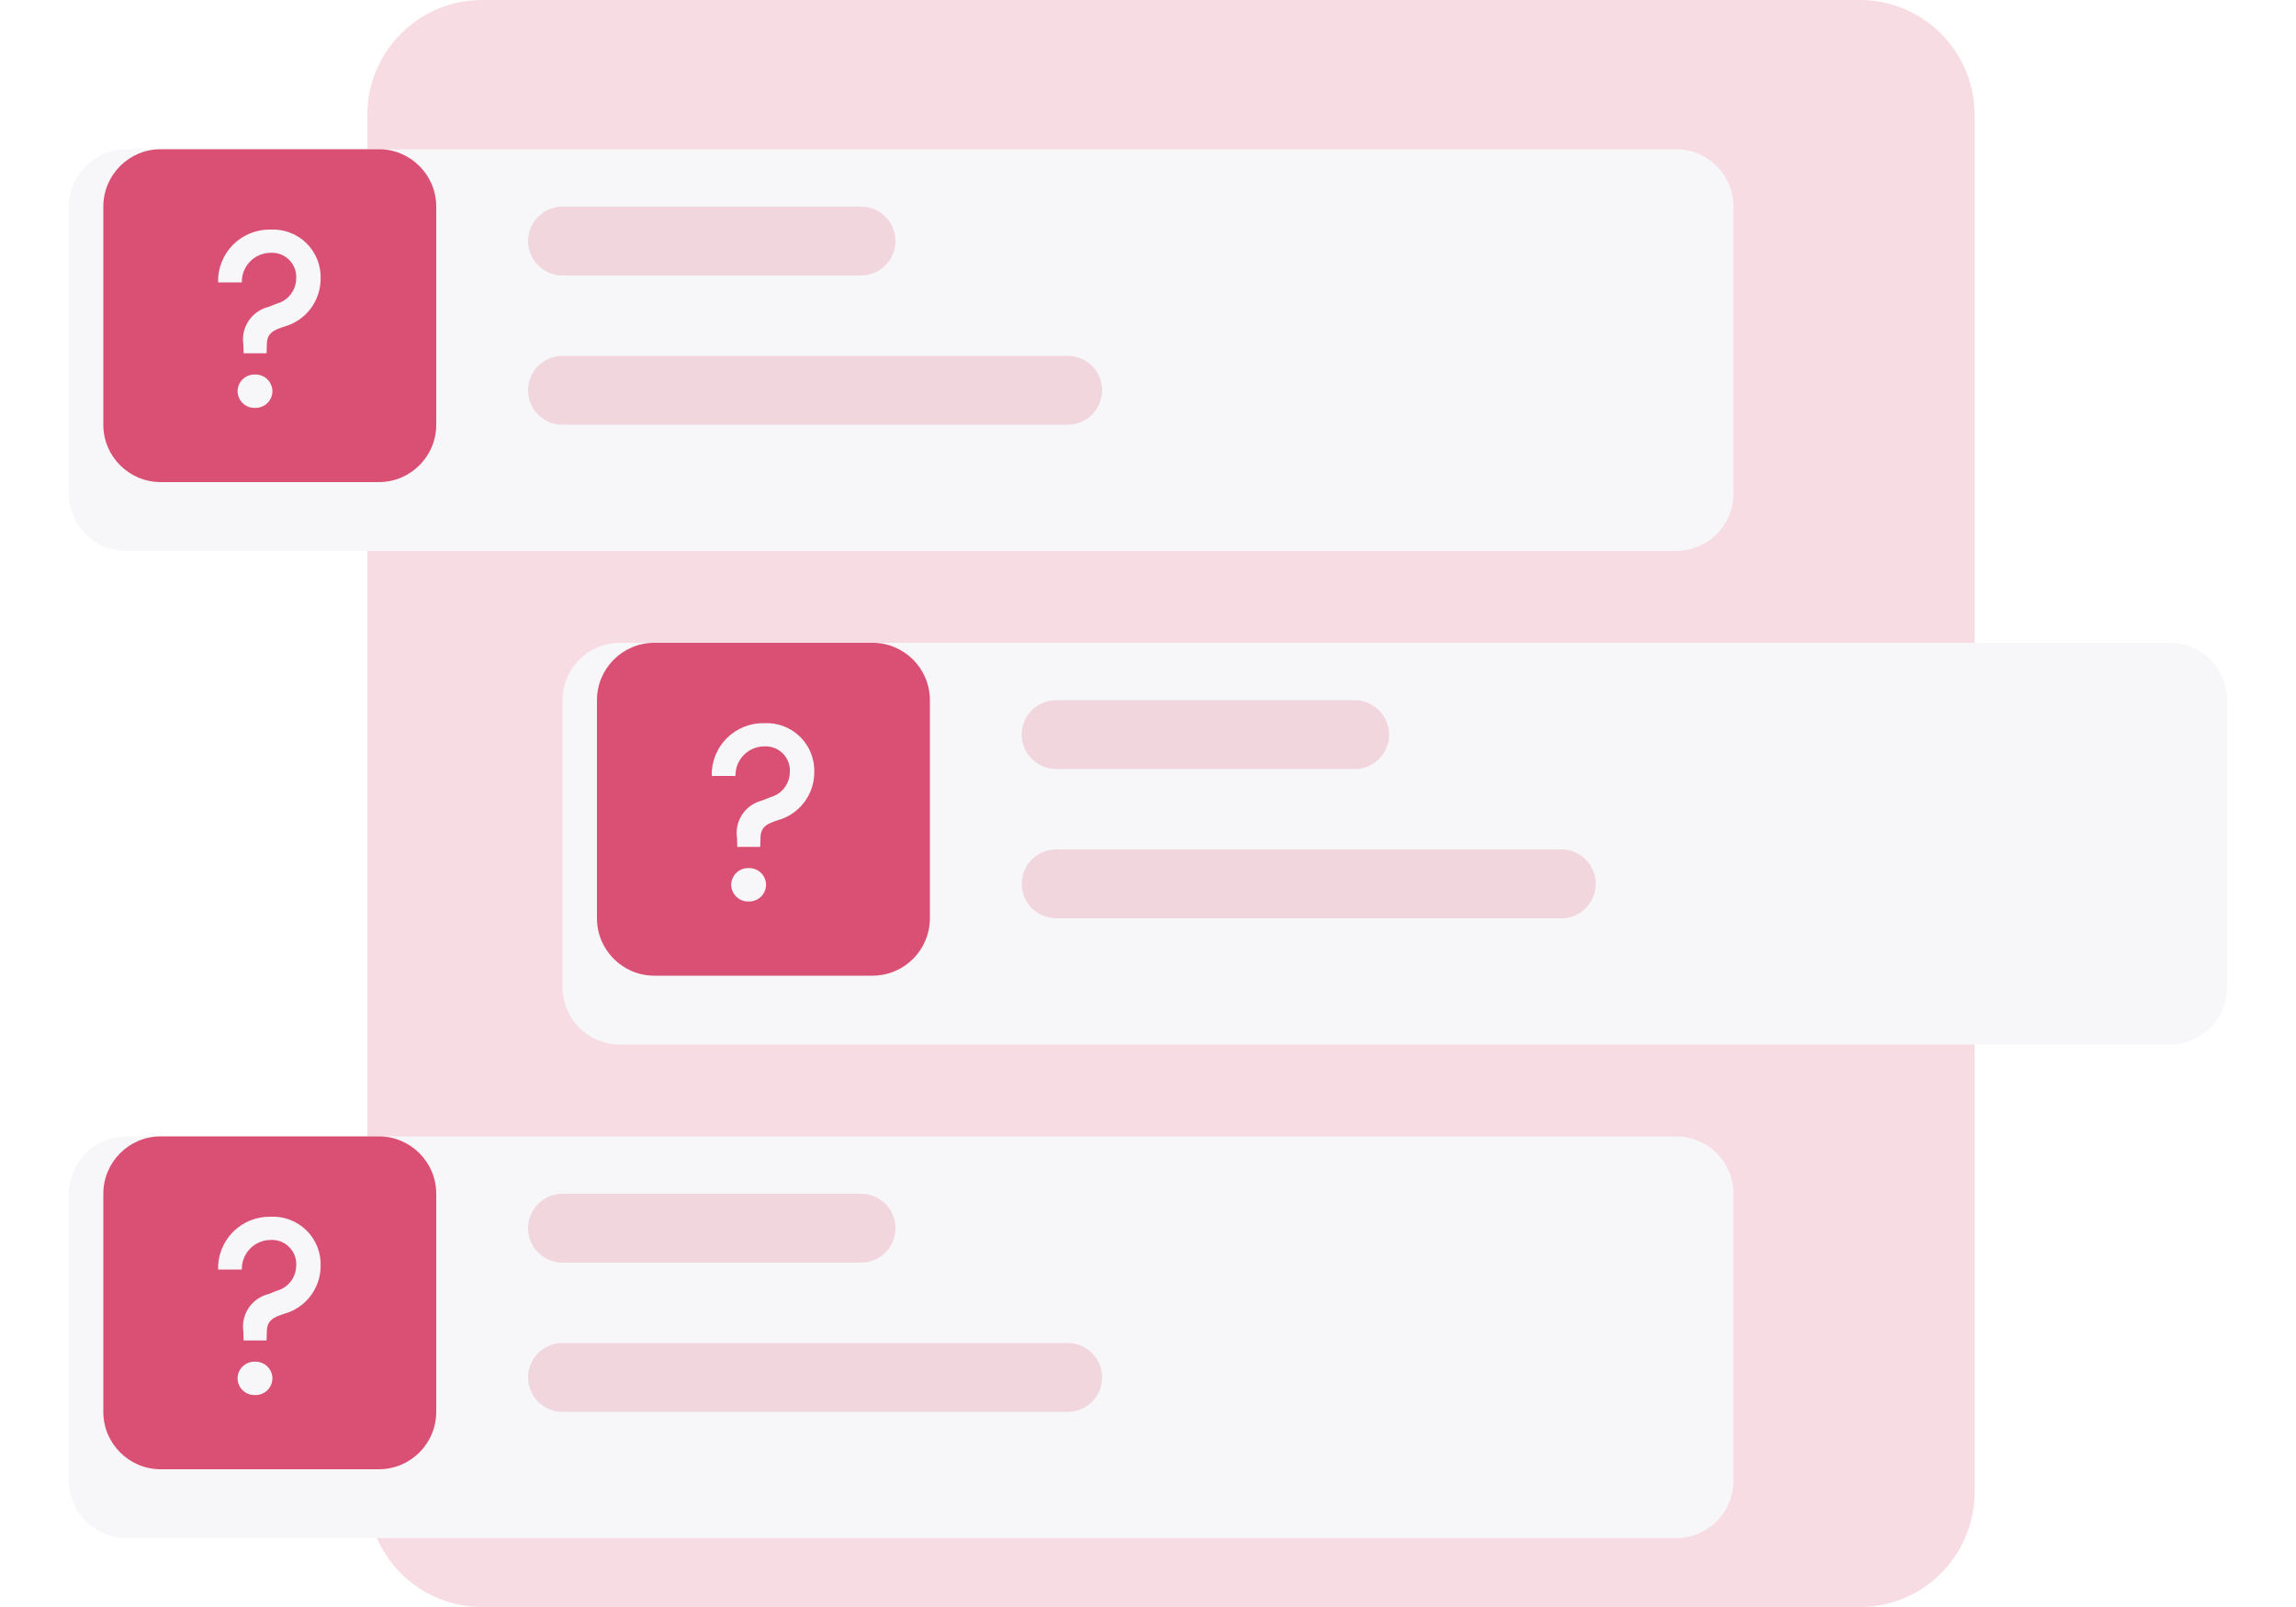 <svg width="200" height="140" viewBox="0 0 200 140" fill="none" xmlns="http://www.w3.org/2000/svg">
<path d="M162 0H42C36.477 0 32 4.477 32 10V130C32 135.523 36.477 140 42 140H162C167.523 140 172 135.523 172 130V10C172 4.477 167.523 0 162 0Z" fill="#D95074" fill-opacity="0.2"/>
<g filter="url(#filter0_d_1_358)">
<path d="M146 10H11C8.239 10 6 12.239 6 15V40C6 42.761 8.239 45 11 45H146C148.761 45 151 42.761 151 40V15C151 12.239 148.761 10 146 10Z" fill="#F7F7F9"/>
</g>
<path d="M75 18H49C47.343 18 46 19.343 46 21C46 22.657 47.343 24 49 24H75C76.657 24 78 22.657 78 21C78 19.343 76.657 18 75 18Z" fill="#D95074" fill-opacity="0.2"/>
<path d="M93 31H49C47.343 31 46 32.343 46 34C46 35.657 47.343 37 49 37H93C94.657 37 96 35.657 96 34C96 32.343 94.657 31 93 31Z" fill="#D95074" fill-opacity="0.2"/>
<path d="M33 13H14C11.239 13 9 15.239 9 18V37C9 39.761 11.239 42 14 42H33C35.761 42 38 39.761 38 37V18C38 15.239 35.761 13 33 13Z" fill="#D95074"/>
<path d="M21.222 30.78H23.222L23.244 30.01C23.244 28.998 23.882 28.734 24.784 28.448C25.689 28.191 26.485 27.646 27.053 26.896C27.621 26.145 27.928 25.231 27.93 24.29C27.95 23.716 27.85 23.144 27.638 22.61C27.425 22.076 27.104 21.592 26.694 21.189C26.285 20.786 25.796 20.472 25.259 20.267C24.722 20.063 24.148 19.972 23.574 20C22.968 19.987 22.365 20.097 21.802 20.324C21.239 20.551 20.728 20.89 20.3 21.32C19.873 21.75 19.537 22.262 19.313 22.826C19.089 23.39 18.982 23.994 18.998 24.6H21.066C21.058 24.265 21.117 23.932 21.24 23.62C21.363 23.309 21.546 23.025 21.78 22.785C22.014 22.545 22.293 22.354 22.601 22.223C22.91 22.093 23.241 22.025 23.576 22.024C23.878 22.007 24.181 22.055 24.463 22.164C24.745 22.274 25 22.443 25.21 22.66C25.421 22.877 25.583 23.137 25.684 23.422C25.786 23.707 25.825 24.011 25.798 24.312C25.785 24.8 25.615 25.271 25.314 25.655C25.013 26.039 24.597 26.317 24.126 26.446L23.4 26.734C22.689 26.905 22.069 27.337 21.661 27.945C21.254 28.552 21.089 29.29 21.2 30.012L21.222 30.78ZM22.212 35.534C22.408 35.541 22.603 35.509 22.786 35.439C22.97 35.369 23.137 35.263 23.278 35.128C23.42 34.992 23.533 34.83 23.61 34.65C23.688 34.47 23.729 34.276 23.73 34.08C23.729 33.885 23.688 33.691 23.61 33.511C23.532 33.332 23.419 33.169 23.278 33.034C23.136 32.899 22.969 32.793 22.786 32.723C22.603 32.654 22.408 32.621 22.212 32.628C22.017 32.621 21.822 32.654 21.639 32.723C21.456 32.793 21.288 32.899 21.147 33.034C21.005 33.169 20.892 33.332 20.815 33.511C20.737 33.691 20.696 33.885 20.694 34.08C20.696 34.276 20.736 34.47 20.814 34.65C20.892 34.83 21.005 34.992 21.146 35.128C21.288 35.263 21.455 35.369 21.638 35.439C21.821 35.509 22.016 35.541 22.212 35.534Z" fill="#F7F7F9"/>
<g filter="url(#filter1_d_1_358)">
<path d="M54 53H189C190.326 53 191.598 53.527 192.536 54.465C193.473 55.402 194 56.674 194 58V83C194 84.326 193.473 85.598 192.536 86.535C191.598 87.473 190.326 88 189 88H54C52.674 88 51.402 87.473 50.465 86.535C49.527 85.598 49 84.326 49 83V58C49 56.674 49.527 55.402 50.465 54.465C51.402 53.527 52.674 53 54 53V53Z" fill="#F7F7F9"/>
</g>
<path d="M118 61H92C90.343 61 89 62.343 89 64C89 65.657 90.343 67 92 67H118C119.657 67 121 65.657 121 64C121 62.343 119.657 61 118 61Z" fill="#D95074" fill-opacity="0.2"/>
<path d="M136 74H92C90.343 74 89 75.343 89 77C89 78.657 90.343 80 92 80H136C137.657 80 139 78.657 139 77C139 75.343 137.657 74 136 74Z" fill="#D95074" fill-opacity="0.2"/>
<path d="M76 56H57C54.239 56 52 58.239 52 61V80C52 82.761 54.239 85 57 85H76C78.761 85 81 82.761 81 80V61C81 58.239 78.761 56 76 56Z" fill="#D95074"/>
<path d="M64.222 73.78H66.222L66.244 73.01C66.244 71.998 66.882 71.734 67.784 71.448C68.689 71.191 69.485 70.646 70.053 69.896C70.621 69.145 70.928 68.231 70.93 67.29C70.95 66.716 70.85 66.144 70.638 65.61C70.425 65.076 70.104 64.592 69.694 64.189C69.285 63.786 68.796 63.472 68.259 63.267C67.722 63.063 67.148 62.972 66.574 63C65.968 62.987 65.365 63.097 64.802 63.324C64.239 63.551 63.728 63.889 63.3 64.32C62.873 64.75 62.536 65.262 62.313 65.826C62.089 66.39 61.982 66.994 61.998 67.6H64.066C64.058 67.265 64.117 66.932 64.24 66.621C64.362 66.309 64.546 66.025 64.78 65.785C65.014 65.545 65.293 65.354 65.601 65.223C65.91 65.093 66.241 65.025 66.576 65.024C66.878 65.007 67.181 65.055 67.463 65.164C67.745 65.274 68 65.443 68.21 65.66C68.421 65.877 68.583 66.137 68.684 66.422C68.786 66.707 68.825 67.011 68.798 67.312C68.785 67.8 68.615 68.271 68.314 68.655C68.013 69.039 67.597 69.317 67.126 69.446L66.4 69.734C65.689 69.906 65.069 70.338 64.661 70.945C64.254 71.552 64.089 72.29 64.2 73.012L64.222 73.78ZM65.212 78.534C65.408 78.541 65.603 78.509 65.786 78.439C65.969 78.369 66.137 78.263 66.278 78.128C66.42 77.992 66.533 77.83 66.61 77.65C66.688 77.47 66.729 77.276 66.73 77.08C66.728 76.885 66.688 76.691 66.61 76.511C66.532 76.332 66.419 76.169 66.278 76.034C66.136 75.899 65.969 75.793 65.786 75.723C65.603 75.654 65.408 75.621 65.212 75.628C65.016 75.621 64.822 75.654 64.638 75.723C64.456 75.793 64.288 75.899 64.147 76.034C64.005 76.169 63.892 76.332 63.815 76.511C63.737 76.691 63.696 76.885 63.694 77.08C63.696 77.276 63.736 77.47 63.814 77.65C63.892 77.83 64.005 77.992 64.146 78.128C64.288 78.263 64.455 78.369 64.638 78.439C64.821 78.509 65.016 78.541 65.212 78.534Z" fill="#F7F7F9"/>
<g filter="url(#filter2_d_1_358)">
<path d="M11 96H146C147.326 96 148.598 96.527 149.536 97.465C150.473 98.402 151 99.674 151 101V126C151 127.326 150.473 128.598 149.536 129.536C148.598 130.473 147.326 131 146 131H11C9.674 131 8.402 130.473 7.464 129.536C6.527 128.598 6 127.326 6 126V101C6 99.674 6.527 98.402 7.464 97.465C8.402 96.527 9.674 96 11 96V96Z" fill="#F7F7F9"/>
</g>
<path d="M75 104H49C47.343 104 46 105.343 46 107C46 108.657 47.343 110 49 110H75C76.657 110 78 108.657 78 107C78 105.343 76.657 104 75 104Z" fill="#D95074" fill-opacity="0.2"/>
<path d="M93 117H49C47.343 117 46 118.343 46 120C46 121.657 47.343 123 49 123H93C94.657 123 96 121.657 96 120C96 118.343 94.657 117 93 117Z" fill="#D95074" fill-opacity="0.2"/>
<path d="M33 99H14C11.239 99 9 101.239 9 104V123C9 125.761 11.239 128 14 128H33C35.761 128 38 125.761 38 123V104C38 101.239 35.761 99 33 99Z" fill="#D95074"/>
<path d="M21.222 116.78H23.222L23.244 116.01C23.244 114.998 23.882 114.734 24.784 114.448C25.689 114.191 26.485 113.646 27.053 112.896C27.621 112.146 27.928 111.231 27.93 110.29C27.95 109.716 27.85 109.144 27.638 108.61C27.425 108.076 27.104 107.592 26.694 107.189C26.285 106.786 25.796 106.472 25.259 106.267C24.722 106.063 24.148 105.972 23.574 106C22.968 105.987 22.365 106.097 21.802 106.324C21.239 106.551 20.728 106.89 20.3 107.32C19.873 107.75 19.537 108.262 19.313 108.826C19.089 109.39 18.982 109.994 18.998 110.6H21.066C21.058 110.265 21.117 109.932 21.24 109.621C21.363 109.309 21.546 109.025 21.78 108.785C22.014 108.545 22.293 108.354 22.601 108.223C22.91 108.093 23.241 108.025 23.576 108.024C23.878 108.007 24.181 108.054 24.463 108.164C24.745 108.274 25 108.443 25.21 108.66C25.421 108.877 25.583 109.137 25.684 109.422C25.786 109.707 25.825 110.011 25.798 110.312C25.785 110.8 25.615 111.271 25.314 111.655C25.013 112.039 24.597 112.317 24.126 112.446L23.4 112.734C22.689 112.906 22.069 113.337 21.661 113.945C21.254 114.552 21.089 115.29 21.2 116.012L21.222 116.78ZM22.212 121.534C22.408 121.541 22.603 121.509 22.786 121.439C22.97 121.369 23.137 121.263 23.278 121.128C23.42 120.992 23.533 120.83 23.61 120.65C23.688 120.47 23.729 120.276 23.73 120.08C23.729 119.884 23.688 119.691 23.61 119.511C23.532 119.332 23.419 119.169 23.278 119.034C23.136 118.899 22.969 118.793 22.786 118.723C22.603 118.654 22.408 118.621 22.212 118.628C22.017 118.621 21.822 118.654 21.639 118.723C21.456 118.793 21.288 118.899 21.147 119.034C21.005 119.169 20.892 119.332 20.815 119.511C20.737 119.691 20.696 119.884 20.694 120.08C20.696 120.276 20.736 120.47 20.814 120.65C20.892 120.83 21.005 120.992 21.146 121.128C21.288 121.263 21.455 121.369 21.638 121.439C21.821 121.509 22.016 121.541 22.212 121.534Z" fill="#F7F7F9"/>
<defs>
<filter id="filter0_d_1_358" x="0" y="7" width="157" height="47" filterUnits="userSpaceOnUse" color-interpolation-filters="sRGB">
<feFlood flood-opacity="0" result="BackgroundImageFix"/>
<feColorMatrix in="SourceAlpha" type="matrix" values="0 0 0 0 0 0 0 0 0 0 0 0 0 0 0 0 0 0 127 0" result="hardAlpha"/>
<feOffset dy="3"/>
<feGaussianBlur stdDeviation="3"/>
<feColorMatrix type="matrix" values="0 0 0 0 0 0 0 0 0 0 0 0 0 0 0 0 0 0 0.161 0"/>
<feBlend mode="normal" in2="BackgroundImageFix" result="effect1_dropShadow_1_358"/>
<feBlend mode="normal" in="SourceGraphic" in2="effect1_dropShadow_1_358" result="shape"/>
</filter>
<filter id="filter1_d_1_358" x="43" y="50" width="157" height="47" filterUnits="userSpaceOnUse" color-interpolation-filters="sRGB">
<feFlood flood-opacity="0" result="BackgroundImageFix"/>
<feColorMatrix in="SourceAlpha" type="matrix" values="0 0 0 0 0 0 0 0 0 0 0 0 0 0 0 0 0 0 127 0" result="hardAlpha"/>
<feOffset dy="3"/>
<feGaussianBlur stdDeviation="3"/>
<feColorMatrix type="matrix" values="0 0 0 0 0 0 0 0 0 0 0 0 0 0 0 0 0 0 0.161 0"/>
<feBlend mode="normal" in2="BackgroundImageFix" result="effect1_dropShadow_1_358"/>
<feBlend mode="normal" in="SourceGraphic" in2="effect1_dropShadow_1_358" result="shape"/>
</filter>
<filter id="filter2_d_1_358" x="0" y="93" width="157" height="47" filterUnits="userSpaceOnUse" color-interpolation-filters="sRGB">
<feFlood flood-opacity="0" result="BackgroundImageFix"/>
<feColorMatrix in="SourceAlpha" type="matrix" values="0 0 0 0 0 0 0 0 0 0 0 0 0 0 0 0 0 0 127 0" result="hardAlpha"/>
<feOffset dy="3"/>
<feGaussianBlur stdDeviation="3"/>
<feColorMatrix type="matrix" values="0 0 0 0 0 0 0 0 0 0 0 0 0 0 0 0 0 0 0.161 0"/>
<feBlend mode="normal" in2="BackgroundImageFix" result="effect1_dropShadow_1_358"/>
<feBlend mode="normal" in="SourceGraphic" in2="effect1_dropShadow_1_358" result="shape"/>
</filter>
</defs>
</svg>
